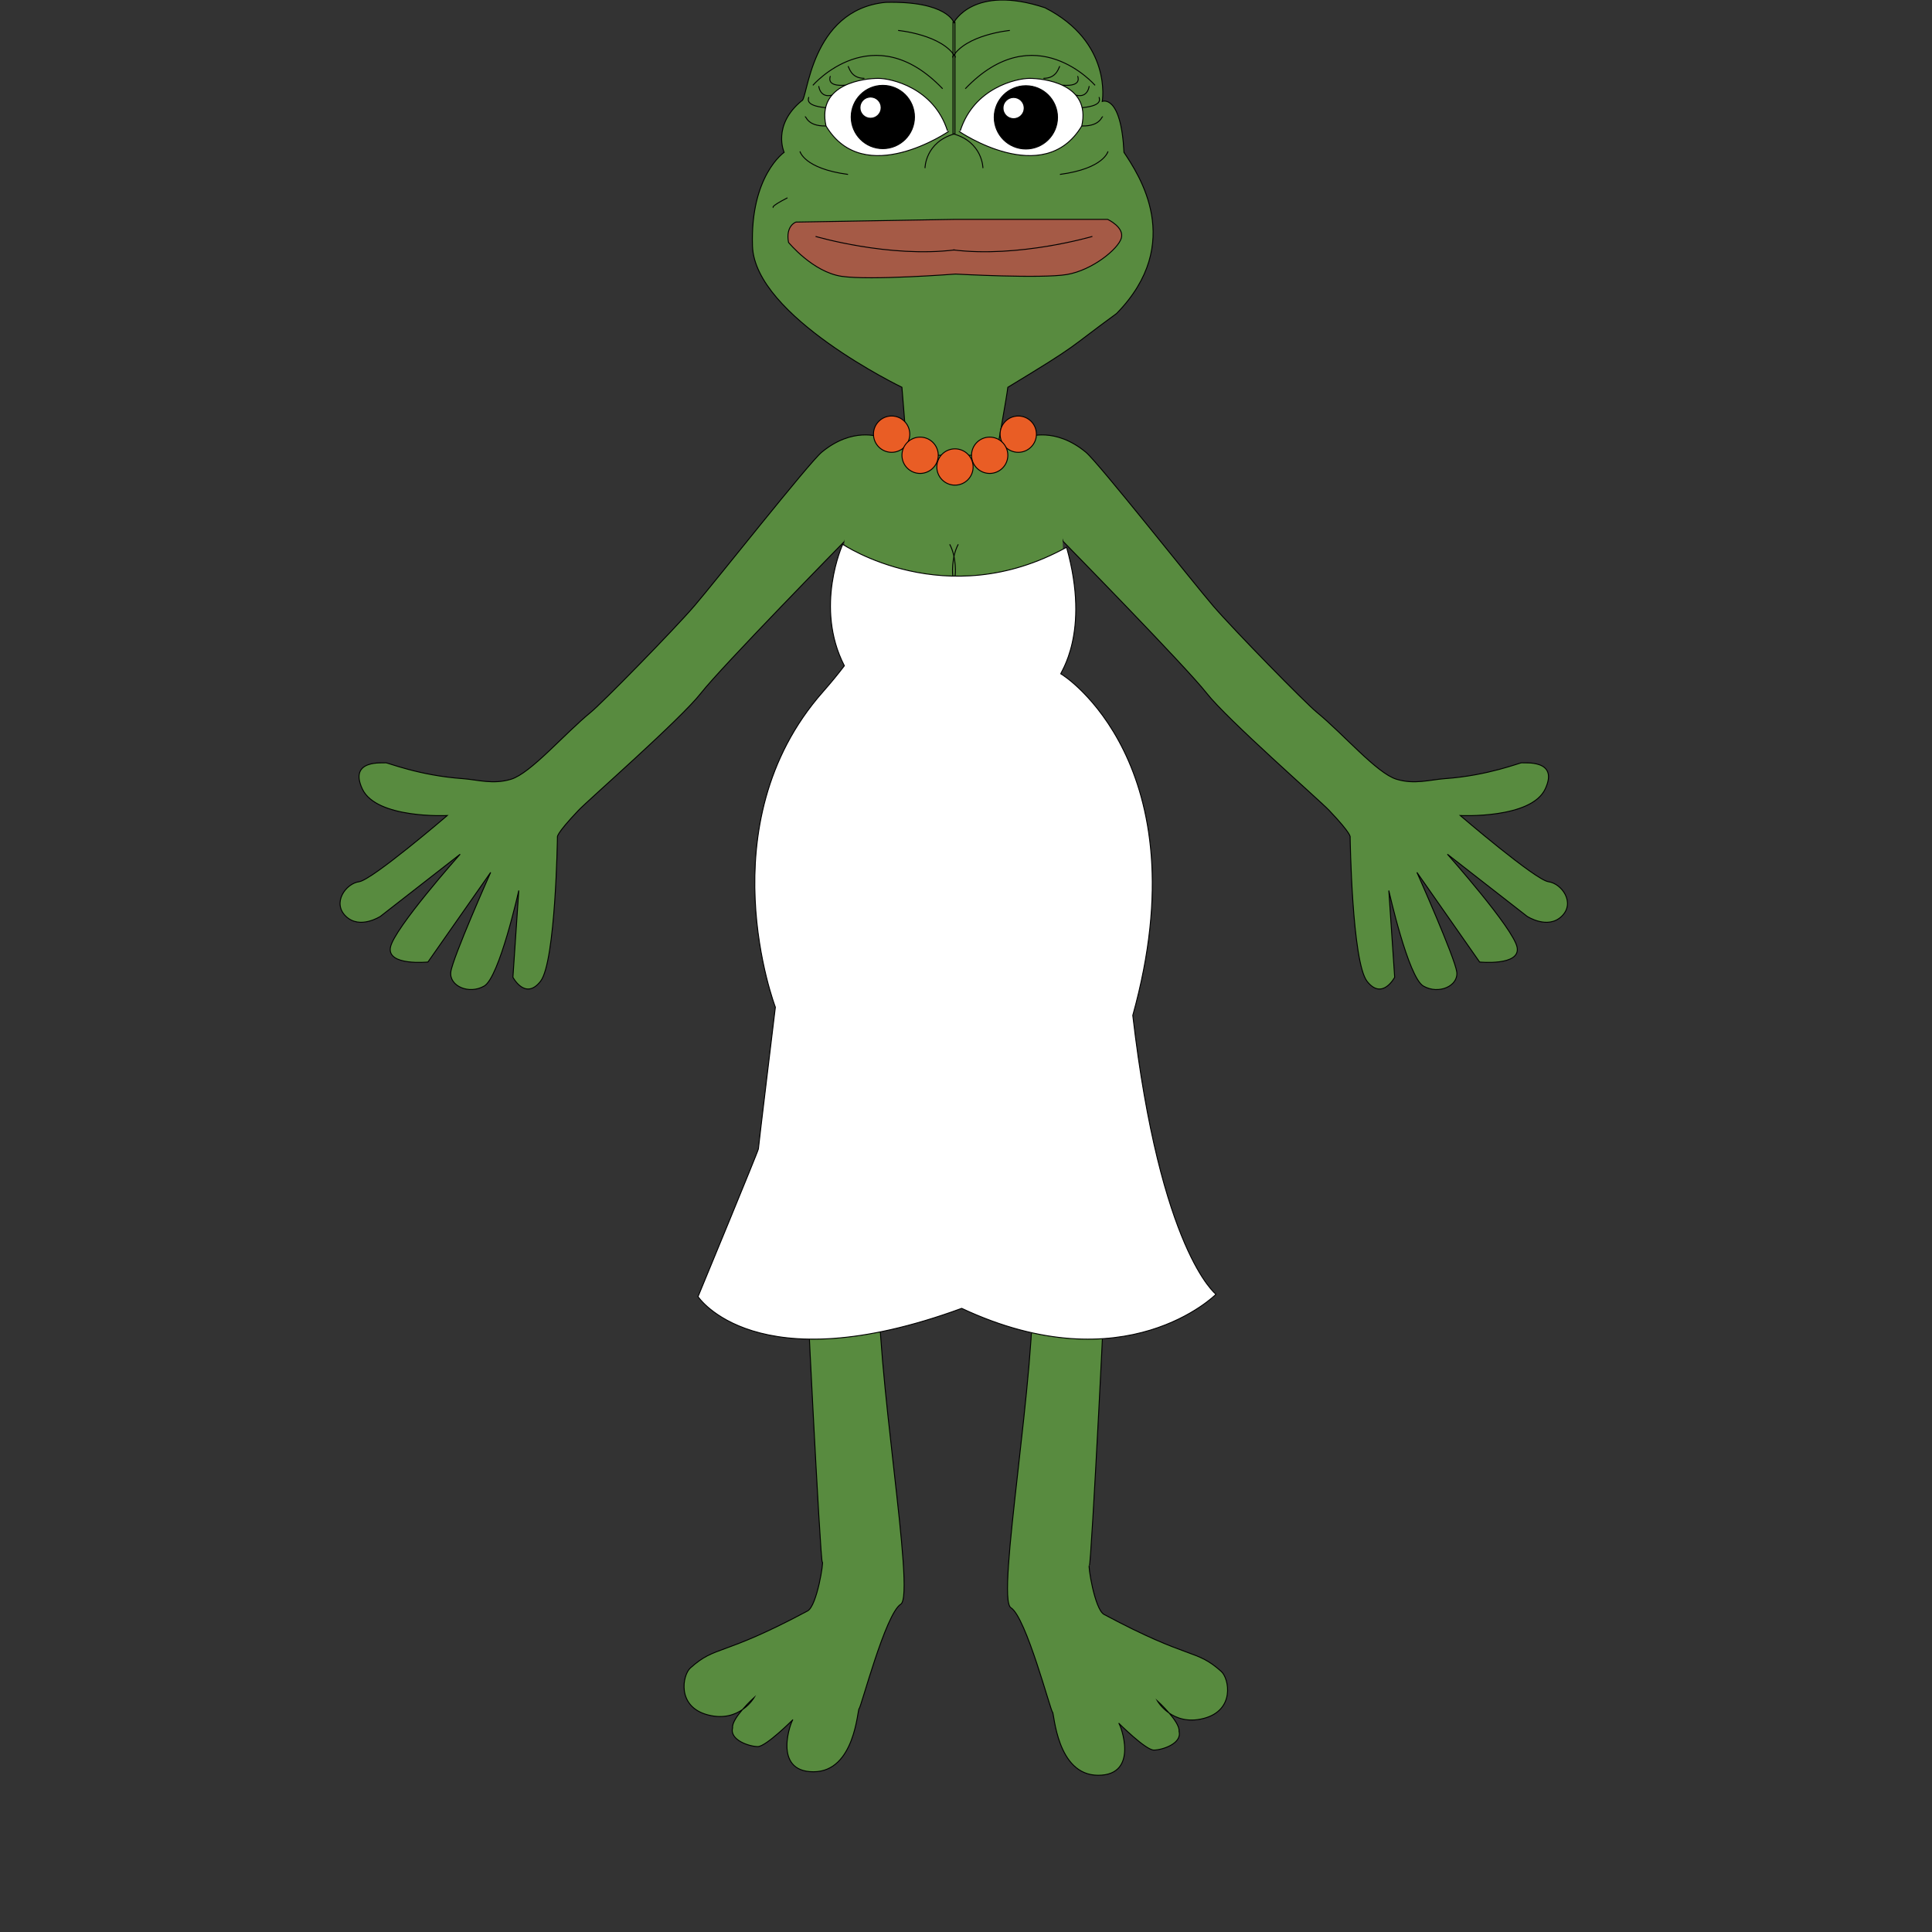 <svg width="300" height="300" viewBox="0 0 300 300" fill="none" xmlns="http://www.w3.org/2000/svg">
<rect x="0" y="0" width="300" height="300" fill="#333333" stroke="none"/>
<g clip-path="url(#clip0_1306_3247)">
<path d="M132.046 81.239L131.137 84.058C131.137 84.058 112.038 103.535 108.848 107.623C105.655 111.71 91.409 124.168 89.834 125.817C86.196 129.637 86.559 130.001 86.559 130.001C86.559 130.001 86.285 149.379 83.922 152.383C81.56 155.387 79.646 151.745 79.646 151.745L80.555 138.279C80.555 138.279 77.551 151.745 75.188 153.11C72.822 154.474 69.729 153.11 70.004 150.925C70.278 148.741 76.19 135.46 76.19 135.46L66.447 149.382C66.447 149.382 60.079 150.02 60.625 147.109C61.17 144.198 71.45 132.641 71.45 132.641L59.078 142.284C59.078 142.284 55.892 144.376 53.712 142.284C51.531 140.192 53.712 137.188 55.75 136.917C57.788 136.647 69.451 126.637 69.451 126.637C69.451 126.637 58.444 127.182 56.26 122.503C54.075 117.825 59.627 118.537 59.898 118.448C60.101 118.381 65.065 120.426 71.817 120.903C74.162 121.071 76.553 121.862 79.368 120.996C82.443 120.048 87.585 113.994 91.74 110.595C93.554 109.112 104.615 97.823 107.843 94.064C111.072 90.305 125.636 71.846 127.585 70.228C132.406 66.227 136.593 67.862 136.593 67.862L132.046 81.239Z" fill="#588B3F" stroke="black" stroke-width="0.146" stroke-miterlimit="10"/>
<path d="M164.163 81.243L165.072 84.061C165.072 84.061 184.172 103.539 187.361 107.626C190.554 111.713 204.801 124.171 206.376 125.821C210.014 129.641 209.65 130.004 209.65 130.004C209.65 130.004 209.925 149.382 212.287 152.386C214.653 155.39 216.563 151.748 216.563 151.748L215.655 138.282C215.655 138.282 218.659 151.748 221.021 153.113C223.387 154.478 226.48 153.113 226.206 150.929C225.932 148.744 220.02 135.464 220.02 135.464L229.755 149.382C229.755 149.382 236.123 150.02 235.578 147.109C235.033 144.198 224.752 132.641 224.752 132.641L237.124 142.284C237.124 142.284 240.31 144.376 242.491 142.284C244.675 140.192 242.491 137.188 240.452 136.917C238.414 136.647 226.751 126.637 226.751 126.637C226.751 126.637 237.759 127.182 239.943 122.503C242.127 117.825 236.575 118.537 236.305 118.448C236.102 118.381 231.138 120.426 224.385 120.904C222.04 121.071 219.649 121.862 216.834 120.996C213.759 120.048 208.617 113.994 204.462 110.595C202.648 109.112 191.587 97.823 188.359 94.064C185.131 90.305 170.567 71.846 168.618 70.228C163.796 66.227 159.609 67.862 159.609 67.862L164.163 81.243Z" fill="#588B3F" stroke="black" stroke-width="0.146" stroke-miterlimit="10"/>
<path d="M150.052 92.804C150.052 92.804 164.249 89.469 164.883 86.999C165.517 84.53 165.339 95.808 164.883 79.976C164.427 64.143 150.508 67.422 150.508 67.422L135.132 68.241C135.132 68.241 128.49 76.975 130.4 80.795C132.31 84.615 130.856 78.917 131.127 86.999C131.401 95.077 150.052 92.804 150.052 92.804Z" fill="#588B3F"/>
<path d="M140.867 70.236L140.051 60.137C140.051 60.137 117.21 49.13 116.846 38.212C116.483 27.293 121.76 23.655 121.76 23.655C121.76 23.655 119.85 19.472 124.49 15.648C125.43 15.648 125.733 1.548 137.5 0.365C147.053 0.122 148.115 3.49 148.115 3.49C148.115 3.49 151.147 -2.486 162.258 1.202C172.752 6.54 171.163 15.744 171.163 15.744C171.163 15.744 174.074 14.561 174.531 23.659C176.776 27.055 184.084 37.731 173.38 48.681C165.433 54.475 168.01 53.164 156.496 60.141C156.364 61.413 154.697 70.696 154.697 70.696H141.266L140.867 70.236Z" fill="#588B3F" stroke="black" stroke-width="0.146" stroke-miterlimit="10"/>
<path d="M173.71 267.567C173.984 267.749 176.985 275.663 170.524 275.663C164.064 275.663 163.7 265.928 163.43 265.839C163.155 265.746 159.335 251.101 156.969 249.643C154.603 248.186 161.063 212.431 160.336 198.056C159.61 183.681 171.526 194.87 171.707 195.145C171.889 195.419 169.434 243.365 169.159 243.09C168.885 242.816 169.961 249.896 171.433 250.687C184.853 257.875 185.637 255.954 189.642 259.55C190.854 260.636 191.816 265.565 186.902 266.837C181.988 268.109 179.714 264.107 179.714 264.107C179.714 264.107 183.263 267.336 183.082 268.839C183.581 270.749 180.445 271.751 179.169 271.751C177.897 271.754 173.71 267.567 173.71 267.567Z" fill="#588B3F" stroke="black" stroke-width="0.146" stroke-miterlimit="10"/>
<path d="M123.128 267.024C122.854 267.206 119.854 275.12 126.314 275.12C132.775 275.12 133.138 265.385 133.409 265.296C133.683 265.203 137.503 250.558 139.869 249.1C142.235 247.643 135.775 211.888 136.502 197.513C137.229 183.138 125.313 194.327 125.131 194.602C124.949 194.876 127.405 242.822 127.679 242.547C127.953 242.273 126.877 249.353 125.406 250.144C111.986 257.332 111.202 255.411 107.196 259.007C105.985 260.094 105.023 265.022 109.937 266.294C114.851 267.566 117.124 263.564 117.124 263.564C117.124 263.564 113.575 266.793 113.757 268.297C113.258 270.206 116.394 271.208 117.669 271.208C118.945 271.211 123.128 267.024 123.128 267.024Z" fill="#588B3F" stroke="black" stroke-width="0.146" stroke-miterlimit="10"/>
<path d="M138.451 70.235C140.008 70.235 141.27 68.973 141.27 67.416C141.27 65.86 140.008 64.598 138.451 64.598C136.895 64.598 135.633 65.86 135.633 67.416C135.633 68.973 136.895 70.235 138.451 70.235Z" fill="#E95D25" stroke="black" stroke-width="0.146" stroke-miterlimit="10"/>
<path d="M142.873 73.512C144.43 73.512 145.692 72.25 145.692 70.694C145.692 69.137 144.43 67.875 142.873 67.875C141.317 67.875 140.055 69.137 140.055 70.694C140.055 72.25 141.317 73.512 142.873 73.512Z" fill="#E95D25" stroke="black" stroke-width="0.146" stroke-miterlimit="10"/>
<path d="M158.116 70.235C159.672 70.235 160.934 68.973 160.934 67.416C160.934 65.86 159.672 64.598 158.116 64.598C156.559 64.598 155.297 65.86 155.297 67.416C155.297 68.973 156.559 70.235 158.116 70.235Z" fill="#E95D25" stroke="black" stroke-width="0.146" stroke-miterlimit="10"/>
<path d="M153.678 73.512C155.235 73.512 156.497 72.25 156.497 70.694C156.497 69.137 155.235 67.875 153.678 67.875C152.121 67.875 150.859 69.137 150.859 70.694C150.859 72.25 152.121 73.512 153.678 73.512Z" fill="#E95D25" stroke="black" stroke-width="0.146" stroke-miterlimit="10"/>
<path d="M148.287 75.333C149.844 75.333 151.106 74.071 151.106 72.514C151.106 70.957 149.844 69.695 148.287 69.695C146.731 69.695 145.469 70.957 145.469 72.514C145.469 74.071 146.731 75.333 148.287 75.333Z" fill="#E95D25" stroke="black" stroke-width="0.146" stroke-miterlimit="10"/>
<path d="M130.861 84.519C130.861 84.519 146.875 95.345 165.615 84.976C169.407 98.41 164.454 104.649 164.725 104.649C164.999 104.649 186.754 118.671 175.896 157.669C180.172 194.333 188.817 200.975 188.817 200.975C188.817 200.975 174.805 215.076 149.331 203.16C117.306 214.898 108.391 201.339 108.391 201.339C108.391 201.339 117.762 178.686 117.762 178.412C117.762 178.137 120.399 156.394 120.399 156.394C120.399 156.394 109.574 128.1 127.768 107.447C129.041 106.003 130.149 104.649 131.111 103.381C126.404 94.226 130.861 84.519 130.861 84.519Z" fill="white" stroke="black" stroke-width="0.146" stroke-miterlimit="10"/>
<path d="M148.898 20.382C148.898 20.382 162.062 29.418 167.973 19.562C169.466 12.891 161.841 12.168 159.856 12.168C157.875 12.168 151.232 13.618 149.109 20.321" fill="white"/>
<path d="M148.898 20.382C148.898 20.382 162.062 29.418 167.973 19.562C169.466 12.891 161.841 12.168 159.856 12.168C157.875 12.168 151.232 13.618 149.109 20.321" stroke="black" stroke-width="0.146" stroke-miterlimit="10"/>
<path d="M147.338 20.382C147.338 20.382 134.174 29.418 128.263 19.562C126.77 12.891 134.395 12.168 136.38 12.168C138.361 12.168 145.004 13.618 147.127 20.321" fill="white"/>
<path d="M147.338 20.382C147.338 20.382 134.174 29.418 128.263 19.562C126.77 12.891 134.395 12.168 136.38 12.168C138.361 12.168 145.004 13.618 147.127 20.321" stroke="black" stroke-width="0.146" stroke-miterlimit="10"/>
<path d="M122.441 37.64C122.441 37.64 126.201 42.237 130.691 42.907C135.181 43.573 148.379 42.554 148.379 42.554C148.379 42.554 161.746 43.299 165.687 42.622C169.628 41.945 173.633 38.67 174.118 36.974C174.603 35.274 171.994 34.062 171.994 34.062H148.376L123.592 34.486C123.592 34.486 121.957 35.032 122.441 37.64Z" fill="#A55A46" stroke="black" stroke-width="0.146" stroke-miterlimit="10"/>
<path d="M120.099 32.233C120.099 32.233 119.433 32.172 122.283 30.715" stroke="black" stroke-width="0.146" stroke-miterlimit="10"/>
<path d="M172.048 23.504C172.048 23.504 171.442 26.173 164.586 27.082" stroke="black" stroke-width="0.146" stroke-miterlimit="10"/>
<path d="M171.249 18.164C171.067 17.861 171.046 19.621 167.992 19.561" stroke="black" stroke-width="0.146" stroke-miterlimit="10"/>
<path d="M170.698 15.074C170.516 15.135 171.646 16.368 168.047 16.721" stroke="black" stroke-width="0.146" stroke-miterlimit="10"/>
<path d="M169.127 13.367C169.127 13.367 168.942 15.267 167.078 14.771" stroke="black" stroke-width="0.146" stroke-miterlimit="10"/>
<path d="M167.368 11.828C167.233 11.735 168.284 13.495 164.984 13.228" stroke="black" stroke-width="0.146" stroke-miterlimit="10"/>
<path d="M164.579 10.281C164.397 10.374 164.184 12.166 162.031 12.166" stroke="black" stroke-width="0.146" stroke-miterlimit="10"/>
<path d="M170.042 13.249C170.042 13.249 160.716 2.449 149.891 13.777" stroke="black" stroke-width="0.146" stroke-miterlimit="10"/>
<path d="M156.806 4.727C156.806 4.727 149.893 5.364 147.891 8.91" stroke="black" stroke-width="0.146" stroke-miterlimit="10"/>
<path d="M147.984 3.363V20.77C152.617 22.043 152.631 26.108 152.631 26.108" stroke="black" stroke-width="0.146" stroke-miterlimit="10"/>
<path d="M169.625 36.711C169.625 36.711 158.229 40.078 147.984 38.803" stroke="black" stroke-width="0.146" stroke-miterlimit="10"/>
<path d="M147.981 89.466C147.884 89.341 147.703 86.565 148.797 84.519" stroke="black" stroke-width="0.146" stroke-miterlimit="10"/>
<path d="M124.219 23.504C124.219 23.504 124.825 26.173 131.681 27.082" stroke="black" stroke-width="0.146" stroke-miterlimit="10"/>
<path d="M125 18.164C125.182 17.861 125.203 19.621 128.257 19.561" stroke="black" stroke-width="0.146" stroke-miterlimit="10"/>
<path d="M125.548 15.074C125.73 15.135 124.6 16.368 128.199 16.721" stroke="black" stroke-width="0.146" stroke-miterlimit="10"/>
<path d="M127.133 13.367C127.133 13.367 127.318 15.267 129.182 14.771" stroke="black" stroke-width="0.146" stroke-miterlimit="10"/>
<path d="M128.908 11.828C129.044 11.735 127.993 13.495 131.292 13.228" stroke="black" stroke-width="0.146" stroke-miterlimit="10"/>
<path d="M131.672 10.281C131.854 10.374 132.067 12.166 134.22 12.166" stroke="black" stroke-width="0.146" stroke-miterlimit="10"/>
<path d="M126.219 13.249C126.219 13.249 135.544 2.449 146.37 13.777" stroke="black" stroke-width="0.146" stroke-miterlimit="10"/>
<path d="M139.461 4.727C139.461 4.727 146.374 5.364 148.377 8.91" stroke="black" stroke-width="0.146" stroke-miterlimit="10"/>
<path d="M148.28 3.363V20.77C143.647 22.043 143.633 26.108 143.633 26.108" stroke="black" stroke-width="0.146" stroke-miterlimit="10"/>
<path d="M126.641 36.711C126.641 36.711 138.036 40.078 148.281 38.803" stroke="black" stroke-width="0.146" stroke-miterlimit="10"/>
<path d="M148.285 89.466C148.381 89.341 148.563 86.565 147.469 84.519" stroke="black" stroke-width="0.146" stroke-miterlimit="10"/>
<path d="M159.297 23.137C162.011 23.137 164.211 20.936 164.211 18.223C164.211 15.509 162.011 13.309 159.297 13.309C156.583 13.309 154.383 15.509 154.383 18.223C154.383 20.936 156.583 23.137 159.297 23.137Z" fill="black" stroke="black" stroke-width="0.146" stroke-miterlimit="10"/>
<path d="M157.391 18.282C158.219 18.282 158.891 17.61 158.891 16.781C158.891 15.953 158.219 15.281 157.391 15.281C156.562 15.281 155.891 15.953 155.891 16.781C155.891 17.61 156.562 18.282 157.391 18.282Z" fill="white" stroke="white" stroke-width="0.146" stroke-miterlimit="10"/>
<path d="M137.086 23.082C139.8 23.082 142 20.882 142 18.168C142 15.454 139.8 13.254 137.086 13.254C134.372 13.254 132.172 15.454 132.172 18.168C132.172 20.882 134.372 23.082 137.086 23.082Z" fill="black" stroke="black" stroke-width="0.146" stroke-miterlimit="10"/>
<path d="M135.18 18.215C136.008 18.215 136.68 17.544 136.68 16.715C136.68 15.886 136.008 15.215 135.18 15.215C134.351 15.215 133.68 15.886 133.68 16.715C133.68 17.544 134.351 18.215 135.18 18.215Z" fill="white" stroke="white" stroke-width="0.146" stroke-miterlimit="10"/>
</g>
<defs>
<clipPath id="clip0_1306_3247">
<rect width="300" height="300" fill="white"/>
</clipPath>
</defs>
</svg>
